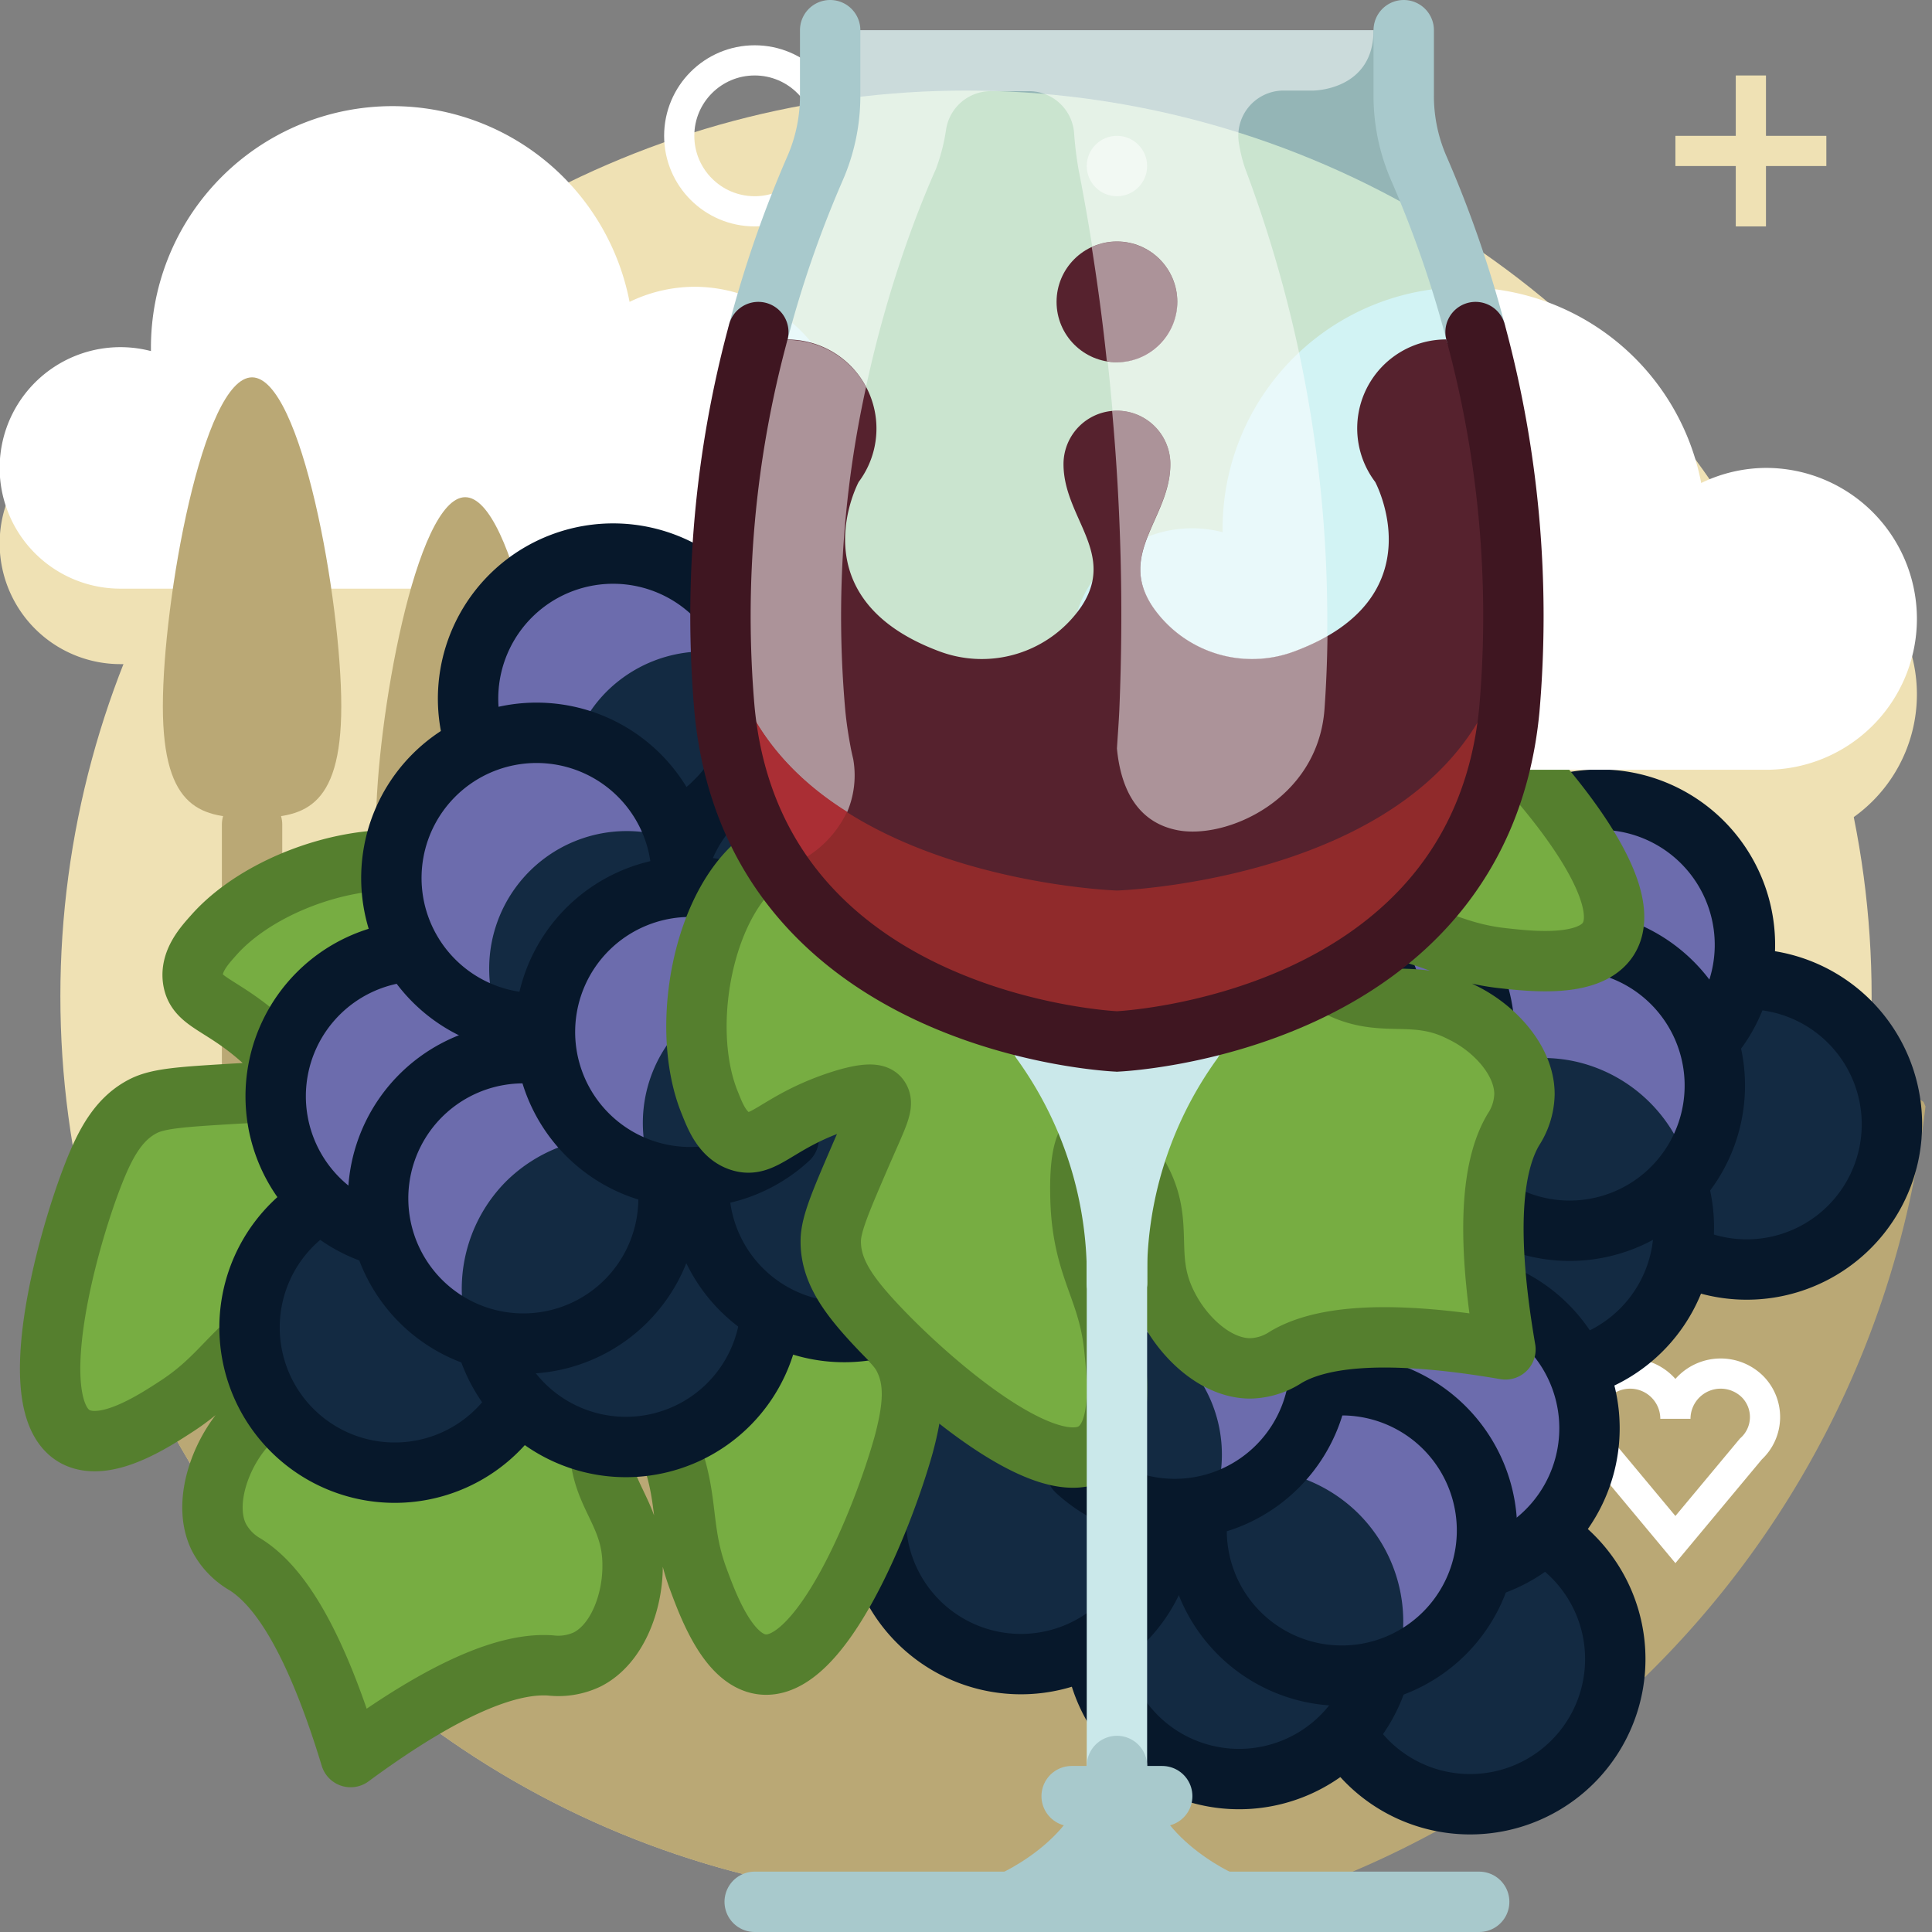 <?xml version="1.0" ?><svg data-name="Layer 1" id="Layer_1" viewBox="0 0 128 128" xmlns="http://www.w3.org/2000/svg"><rect x="0" y="0" width="128" height="128" fill="#808080" stroke="none"/><defs><style>.cls-1{fill:#efe1b4;}.cls-18,.cls-2{fill:#fff;}.cls-3{fill:#baa875;}.cls-11,.cls-13,.cls-16,.cls-23,.cls-4,.cls-5,.cls-6,.cls-9{fill:none;}.cls-4{stroke:#baa875;}.cls-11,.cls-12,.cls-13,.cls-15,.cls-16,.cls-23,.cls-4,.cls-9{stroke-linecap:round;stroke-width:4px;}.cls-23,.cls-4,.cls-5,.cls-6{stroke-miterlimit:10;}.cls-5{stroke:#efe1b4;}.cls-5,.cls-6{stroke-width:2px;}.cls-6{stroke:#fff;stroke-linecap:square;}.cls-7{fill:#132a42;}.cls-8{fill:#6c6cad;}.cls-9{stroke:#07182b;}.cls-11,.cls-12,.cls-13,.cls-15,.cls-16,.cls-9{stroke-linejoin:round;}.cls-10{fill:#77ad42;}.cls-11{stroke:#557f2e;}.cls-12{fill:#997f56;stroke:#7c6233;}.cls-13{stroke:#cae8ea;}.cls-14{fill:#cae8ea;}.cls-15{fill:#a8c9cc;}.cls-15,.cls-16{stroke:#a8c9cc;}.cls-17{fill:#a7e8ea;}.cls-17,.cls-18,.cls-20{opacity:0.51;}.cls-19{fill:#56222e;}.cls-21{fill:#902a2b;}.cls-22{fill:#aa2e34;}.cls-23{stroke:#3f1621;}</style></defs><title/><circle class="cls-1" cx="64" cy="66" r="60"/><path class="cls-1" d="M74,74l-7.87-3.14L53,81s11,32.64,11,33.32S69.85,126,69.85,126L88,123l10-12Z"/><path class="cls-1" d="M46,24a9.94,9.94,0,0,0-4.29,1A16,16,0,0,0,10,28c0,.09,0,.18,0,.26A8,8,0,1,0,8,44H46a10,10,0,0,0,0-20Z"/><path class="cls-2" d="M46,19a9.94,9.94,0,0,0-4.29,1A16,16,0,0,0,10,23c0,.09,0,.18,0,.26A8,8,0,1,0,8,39H46a10,10,0,0,0,0-20Z"/><path class="cls-3" d="M127.57,73.3l-.13-.29S106.65,57,69.85,94.75c.77,5.5,3.62,9.95,6.7,13.81l-7.43.76c-3-6.61-6.57-10.28-7.57-17.73a32.06,32.06,0,0,1-.18-5.84C30,61.54,12.9,69.24,5,76.94a60,60,0,0,0,67.86,48.41l.31.66L89,125l0-.74A63,63,0,0,0,127.57,73.3Z"/><line class="cls-4" x1="16.7" x2="16.7" y1="72.7" y2="54.63"/><path class="cls-3" d="M22.61,46.79c0,6.94-2.65,7.39-5.91,7.39s-5.91-.45-5.91-7.39S13.43,25,16.7,25,22.61,39.85,22.61,46.79Z"/><line class="cls-4" x1="30.82" x2="30.82" y1="77.64" y2="62.57"/><path class="cls-3" d="M36.73,54.73c0,6.94-2.65,7.39-5.91,7.39s-5.91-.45-5.91-7.39,2.65-21.79,5.91-21.79S36.73,47.8,36.73,54.73Z"/><path class="cls-1" d="M117,36a9.94,9.94,0,0,0-4.29,1A16,16,0,0,0,81,40c0,.09,0,.18,0,.26A8,8,0,1,0,79,56h38a10,10,0,0,0,0-20Z"/><line class="cls-5" x1="111" x2="121" y1="10" y2="10"/><line class="cls-5" x1="116" x2="116" y1="15" y2="5"/><circle class="cls-6" cx="50" cy="9" r="5"/><path class="cls-6" d="M116.12,91.88A3,3,0,0,0,111,94h0a3,3,0,0,0-5.12-2.12A2.86,2.86,0,0,0,106,96l5,6,5-6A2.86,2.86,0,0,0,116.12,91.88Z"/><path class="cls-7" d="M83.46,92.54a10.11,10.11,0,0,0,10.81-4.63,10.1,10.1,0,0,0,17.46-4.14,10.19,10.19,0,0,0,1.83.6,10.12,10.12,0,1,0,4.34-19.77,10.22,10.22,0,0,0-1.92-.22,10.1,10.1,0,0,0-14.12-11.07,10.09,10.09,0,0,0-11-8.91,10.1,10.1,0,0,0-19.52.33,10.17,10.17,0,0,0-1.83-.6,10.12,10.12,0,0,0-12.05,7.71,15.18,15.18,0,0,0-.36,3,.5.5,0,0,0,.27.45L75.22,85.07l.52-.34A10.09,10.09,0,0,0,83.46,92.54ZM82.1,57.26h0Z"/><path class="cls-8" d="M104.34,70.32a10.17,10.17,0,0,0-8.42,1.95,10.18,10.18,0,0,0-.55-.94l.07,0a10.07,10.07,0,0,0,4.66-8.61A9.1,9.1,0,0,1,111.49,76.3,10.11,10.11,0,0,0,104.34,70.32Z"/><path class="cls-8" d="M88.86,67.95A9.12,9.12,0,0,0,78,74.9c0,.19-.08.39-.11.58a.5.5,0,1,1-1-.16c0-.21.07-.43.12-.64a10.05,10.05,0,0,1,4.43-6.35l.08,0a10,10,0,0,1-.63-1.12l-.06,0a9.1,9.1,0,0,0-1-.68,9.12,9.12,0,1,1,15.84,8A9.12,9.12,0,0,0,88.86,67.95Z"/><path class="cls-8" d="M81.24,46.58a9.13,9.13,0,0,0-8.93,3,9.11,9.11,0,0,1,17.51-5,10.17,10.17,0,0,0-5.6,3.28A9.06,9.06,0,0,0,81.24,46.58Z"/><path class="cls-8" d="M97.68,57.85a9.11,9.11,0,0,0-14.64-1,9.12,9.12,0,1,1,15.75,3.44A9.15,9.15,0,0,0,97.68,57.85Z"/><path class="cls-8" d="M115,64.48A9.13,9.13,0,0,1,113.31,68a10.08,10.08,0,0,0-15.57-4,10.18,10.18,0,0,0-.55-.94l.07,0a10.07,10.07,0,0,0,4.66-8.61,9.12,9.12,0,0,1,13,10.09Z"/><path class="cls-9" d="M57.56,54.83A14.67,14.67,0,0,1,57.91,52a9.63,9.63,0,0,1,13.58-6.6"/><path class="cls-9" d="M111.6,83.18a9.62,9.62,0,1,0,4-18.31"/><path class="cls-9" d="M83,58.46a9.63,9.63,0,0,0-10.52-1"/><path class="cls-9" d="M90.4,44.72a9.61,9.61,0,1,0-8.14,12"/><path class="cls-9" d="M113.28,68.87A9.62,9.62,0,0,0,101.67,54"/><path class="cls-9" d="M94.33,87.2a9.62,9.62,0,0,0,16.85-8.56"/><path class="cls-9" d="M96.62,62.81A9.62,9.62,0,1,0,83.95,60"/><path class="cls-9" d="M76.17,84.41a9.62,9.62,0,1,0,17.34-7.27"/><path class="cls-9" d="M95.22,75.87a9.62,9.62,0,1,0,2.46-11.21"/><path class="cls-9" d="M87,78A9.62,9.62,0,1,0,79.33,66.5q-.07.31-.11.61"/><path class="cls-7" d="M60.49,107.73a10.11,10.11,0,0,0,11.6,1.92A10.1,10.1,0,0,0,89,115.59a10.19,10.19,0,0,0,1.22,1.5,10.12,10.12,0,1,0,14.31-14.31,10.22,10.22,0,0,0-1.5-1.22,10.1,10.1,0,0,0-5.93-16.94,10.09,10.09,0,0,0-4.5-13.46A10.1,10.1,0,0,0,76,60.92a10.17,10.17,0,0,0-1.22-1.5,10.12,10.12,0,0,0-14.31,0,15.18,15.18,0,0,0-1.91,2.32.5.5,0,0,0,0,.53L57.57,97h.62A10.09,10.09,0,0,0,60.49,107.73ZM78.36,77.29h0v0Z"/><path class="cls-8" d="M90,100.28a10.17,10.17,0,0,0-8.14-2.9,10.18,10.18,0,0,0,0-1.08H82a10.07,10.07,0,0,0,8.57-4.74,9.1,9.1,0,0,1,2.25,17.61A10.11,10.11,0,0,0,90,100.28Z"/><path class="cls-8" d="M78.29,89.93a9.12,9.12,0,0,0-12.9,0l-.41.43a.5.5,0,0,1-.75-.66l.45-.48a10.05,10.05,0,0,1,7.16-3h.1A10,10,0,0,1,72,85s0,0,0-.05a9.1,9.1,0,0,0-.47-1.1,9.12,9.12,0,1,1,9,15.27A9.12,9.12,0,0,0,78.29,89.93Z"/><path class="cls-8" d="M83.39,67.83a9.13,9.13,0,0,0-9.16-2.26A9.11,9.11,0,0,1,91.7,70.75a10.17,10.17,0,0,0-6.48-.26A9.06,9.06,0,0,0,83.39,67.83Z"/><path class="cls-8" d="M91.16,86.18a9.11,9.11,0,0,0-11.81-8.71A9.12,9.12,0,1,1,90.76,88.86,9.15,9.15,0,0,0,91.16,86.18Z"/><path class="cls-8" d="M102.14,101.08a9.13,9.13,0,0,1-3.29,2.09A10.08,10.08,0,0,0,87.9,91.38a10.18,10.18,0,0,0,0-1.08H88a10.07,10.07,0,0,0,8.57-4.74,9.12,9.12,0,0,1,5.54,15.52Z"/><path class="cls-9" d="M59,62a14.67,14.67,0,0,1,1.85-2.24,9.63,9.63,0,0,1,15,1.76"/><path class="cls-9" d="M89.23,115a9.62,9.62,0,1,0,13.22-13.27"/><path class="cls-9" d="M78.44,78.77a9.63,9.63,0,0,0-8.34-6.48"/><path class="cls-9" d="M92.11,71.19a9.61,9.61,0,1,0-13.34,5.75"/><path class="cls-9" d="M98.35,103.87a9.62,9.62,0,0,0-1.74-18.82"/><path class="cls-9" d="M72.51,109.1A9.62,9.62,0,0,0,91.31,111"/><path class="cls-9" d="M87.6,89.78a9.62,9.62,0,1,0-9.16-9.19"/><path class="cls-9" d="M58.73,97a9.62,9.62,0,1,0,18.52,3.23"/><path class="cls-9" d="M79.38,100a9.62,9.62,0,1,0,8.11-8.12"/><path class="cls-9" d="M71.32,97.44A9.62,9.62,0,1,0,71,83.58l-.43.45"/><path class="cls-10" d="M39.64,66.83c.66,0,1.43,2,2.71,1.78,4.62-.62,5.84-3,8.49-3.35,5.3-.8,11.64,6.88,12.14,12.83.08.91.19,2.55-.79,3.37s-2.52,0-5.95.34c-1.43.13-3.23.3-3.43,1.06-.16.59.74,1.16,3,3.1s3.58,3,4.07,4c.82,1.61.61,3.42,0,5.72-1.34,4.83-5.47,15.19-9.46,14.58-2.19-.34-3.49-3.84-4.17-5.68C44.93,101,45.79,99,43.94,95c-.42-.92-1.65-3.6-2.71-3.43-.88.13-1.33,2.13-1.45,3.37-.38,4,2.18,5,2.13,8.85,0,2.35-1,5.13-3,6.15a4.47,4.47,0,0,1-2.44.4c-2.3-.16-6.2.88-13.24,6.07-2.54-8.36-5-11.53-7-12.77a4.47,4.47,0,0,1-1.72-1.78c-1-2-.14-4.84,1.25-6.74,2.25-3.1,4.93-2.43,7-5.82.65-1.07,1.48-2.94.85-3.57s-3.34.64-4.23,1.13C15.45,89,15,91,11.76,93.13,10.12,94.2,7,96.23,5,95.19,1.46,93.3,4.34,82.52,6.16,77.85c.86-2.22,1.77-3.8,3.4-4.6,1-.48,2.54-.58,5.65-.77s4.07-.1,4.29-.67c.3-.73-1.05-1.95-2.12-2.9-2.56-2.3-4.24-2.47-4.56-3.83s.78-2.49,1.38-3.17c4-4.47,13.63-6.84,17.41-3,1.88,1.9,1.46,4.5,4.8,7.76C37.33,67.54,39.09,66.47,39.64,66.83Z"/><polygon class="cls-10" points="19.97 80.7 30.73 86.37 23.16 96.5 15.24 91.77 10.8 82.92 19.97 80.7"/><path class="cls-11" d="M39.64,66.83c.66,0,1.43,2,2.71,1.78,4.62-.62,5.84-3,8.49-3.35,5.3-.8,11.64,6.88,12.14,12.83.08.91.19,2.55-.79,3.37s-2.52,0-5.95.34c-1.43.13-3.23.3-3.43,1.06-.16.59.74,1.16,3,3.1s3.58,3,4.07,4c.82,1.61.61,3.42,0,5.72-1.34,4.83-5.47,15.19-9.46,14.58-2.19-.34-3.49-3.84-4.17-5.68C44.93,101,45.79,99,43.94,95c-.42-.92-1.65-3.6-2.71-3.43-.88.13-1.33,2.13-1.45,3.37-.38,4,2.18,5,2.13,8.85,0,2.35-1,5.13-3,6.15a4.47,4.47,0,0,1-2.44.4c-2.3-.16-6.2.88-13.24,6.07-2.54-8.36-5-11.53-7-12.77a4.47,4.47,0,0,1-1.72-1.78c-1-2-.14-4.84,1.25-6.74,2.25-3.1,4.93-2.43,7-5.82.65-1.07,1.48-2.94.85-3.57s-3.34.64-4.23,1.13C15.45,89,15,91,11.76,93.13,10.12,94.2,7,96.23,5,95.19,1.46,93.3,4.34,82.52,6.16,77.85c.86-2.22,1.77-3.8,3.4-4.6,1-.48,2.54-.58,5.65-.77s4.07-.1,4.29-.67c.3-.73-1.05-1.95-2.12-2.9-2.56-2.3-4.24-2.47-4.56-3.83s.78-2.49,1.38-3.17c4-4.47,13.63-6.84,17.41-3,1.88,1.9,1.46,4.5,4.8,7.76C37.33,67.54,39.09,66.47,39.64,66.83Z"/><path class="cls-7" d="M65.38,75H66L65,40.26a.5.5,0,0,0,0-.53,15.18,15.18,0,0,0-1.91-2.32,10.12,10.12,0,0,0-14.31,0,10.17,10.17,0,0,0-1.22,1.5A10.1,10.1,0,0,0,30.94,49.16a10.1,10.1,0,0,0-4.5,13.46,10.1,10.1,0,0,0-5.93,16.94A10.22,10.22,0,0,0,19,80.78,10.12,10.12,0,0,0,33.33,95.09a10.19,10.19,0,0,0,1.22-1.5,10.1,10.1,0,0,0,16.94-5.93A10.1,10.1,0,0,0,65.38,75ZM45.22,55.28v0h0Z"/><path class="cls-8" d="M33.52,78.28a10.17,10.17,0,0,1,8.14-2.9,10.18,10.18,0,0,1,0-1.08h-.09A10.07,10.07,0,0,1,33,69.56a9.1,9.1,0,0,0-2.25,17.61A10.11,10.11,0,0,1,33.52,78.28Z"/><path class="cls-8" d="M45.28,67.93a9.12,9.12,0,0,1,12.9,0l.41.43a.5.5,0,0,0,.75-.66l-.45-.48a10.05,10.05,0,0,0-7.16-3h-.1A10,10,0,0,0,51.56,63s0,0,0-.05a9.1,9.1,0,0,1,.47-1.1A9.12,9.12,0,1,0,43,77.1,9.12,9.12,0,0,1,45.28,67.93Z"/><path class="cls-8" d="M40.18,45.83a9.13,9.13,0,0,1,9.16-2.26,9.11,9.11,0,0,0-17.47,5.18,10.17,10.17,0,0,1,6.48-.26A9.06,9.06,0,0,1,40.18,45.83Z"/><path class="cls-8" d="M32.41,64.18a9.11,9.11,0,0,1,11.81-8.71A9.12,9.12,0,1,0,32.81,66.86,9.15,9.15,0,0,1,32.41,64.18Z"/><path class="cls-8" d="M18.75,72.63A9.11,9.11,0,0,1,27,63.56a10.07,10.07,0,0,0,8.57,4.74h.09a10.18,10.18,0,0,0,0,1.08A10.08,10.08,0,0,0,24.72,81.17a9.06,9.06,0,0,1-6-8.54Z"/><path class="cls-9" d="M64.58,40a14.67,14.67,0,0,0-1.85-2.24,9.63,9.63,0,0,0-15,1.76"/><path class="cls-9" d="M34.34,93A9.62,9.62,0,1,1,21.12,79.75"/><path class="cls-9" d="M45.12,56.77a9.63,9.63,0,0,1,8.34-6.48"/><path class="cls-9" d="M31.46,49.19A9.61,9.61,0,1,1,44.8,54.94"/><path class="cls-9" d="M25.21,81.87A9.62,9.62,0,0,1,27,63.05"/><path class="cls-9" d="M51.05,87.1A9.62,9.62,0,0,1,32.25,89"/><path class="cls-9" d="M36,67.78a9.62,9.62,0,1,1,9.16-9.19"/><path class="cls-9" d="M64.84,75a9.62,9.62,0,1,1-18.52,3.23"/><path class="cls-9" d="M44.19,78a9.62,9.62,0,1,1-8.11-8.12"/><path class="cls-9" d="M52.25,75.44a9.62,9.62,0,1,1,.28-13.87L53,62"/><path class="cls-12" d="M73,44.74l6.07-5.35c.86-.86.24-2.9-.63-3.76h0c-.86-.86-2.9-1.49-3.76-.63l-5.36,6.08"/><path class="cls-10" d="M62.82,52.47c.33-.57,2.38-.4,2.81-1.63,1.52-4.41,0-6.54.81-9.09,1.66-5.1,11.37-7.32,16.92-5.1.84.34,2.37,1,2.66,2.22s-1.11,2.27-2.36,5.47c-.52,1.33-1.18,3-.59,3.55s1.37-.14,4.14-1.33,4.31-1.84,5.39-1.85c1.81,0,3.33,1,5.1,2.59,3.72,3.36,11.13,11.7,8.79,15-1.28,1.8-5,1.4-6.94,1.18-3.84-.42-5.16-2.06-9.6-2.22-1,0-4-.14-4.28.89C85.38,63,87,64.29,88,65c3.36,2.11,5.46.31,8.86,2.07C99,68.1,101,70.25,101,72.49a4.47,4.47,0,0,1-.74,2.36c-1.18,2-2,5.94-.52,14.55-8.61-1.48-12.57-.66-14.55.52a4.47,4.47,0,0,1-2.36.74c-2.24,0-4.39-2-5.47-4.14-1.76-3.41,0-5.5-2.07-8.86-.66-1.06-2-2.64-2.81-2.36-1,.33-.92,3.27-.89,4.28.16,4.44,1.8,5.77,2.22,9.6.21,2,.62,5.66-1.18,6.94-3.29,2.34-11.64-5.07-15-8.79-1.6-1.77-2.6-3.29-2.59-5.1,0-1.08.62-2.53,1.85-5.39s1.73-3.68,1.33-4.14-2.21.07-3.55.59c-3.2,1.25-4.11,2.68-5.47,2.36S47.35,73.85,47,73c-2.22-5.54,0-15.25,5.1-16.92,2.54-.83,4.68.71,9.09-.81C62.42,54.86,62.25,52.8,62.82,52.47Z"/><polygon class="cls-10" points="66.39 76.27 76.29 69.2 81.95 80.51 74.17 85.46 64.27 85.46 66.39 76.27"/><path class="cls-11" d="M62.82,52.47c.33-.57,2.38-.4,2.81-1.63,1.52-4.41,0-6.54.81-9.09,1.66-5.1,11.37-7.32,16.92-5.1.84.34,2.37,1,2.66,2.22s-1.11,2.27-2.36,5.47c-.52,1.33-1.18,3-.59,3.55s1.37-.14,4.14-1.33,4.31-1.84,5.39-1.85c1.81,0,3.33,1,5.1,2.59,3.72,3.36,11.13,11.7,8.79,15-1.28,1.8-5,1.4-6.94,1.18-3.84-.42-5.16-2.06-9.6-2.22-1,0-4-.14-4.28.89C85.38,63,87,64.29,88,65c3.36,2.11,5.46.31,8.86,2.07C99,68.1,101,70.25,101,72.49a4.47,4.47,0,0,1-.74,2.36c-1.18,2-2,5.94-.52,14.55-8.61-1.48-12.57-.66-14.55.52a4.47,4.47,0,0,1-2.36.74c-2.24,0-4.39-2-5.47-4.14-1.76-3.41,0-5.5-2.07-8.86-.66-1.06-2-2.64-2.81-2.36-1,.33-.92,3.27-.89,4.28.16,4.44,1.8,5.77,2.22,9.6.21,2,.62,5.66-1.18,6.94-3.29,2.34-11.64-5.07-15-8.79-1.6-1.77-2.6-3.29-2.59-5.1,0-1.08.62-2.53,1.85-5.39s1.73-3.68,1.33-4.14-2.21.07-3.55.59c-3.2,1.25-4.11,2.68-5.47,2.36S47.35,73.85,47,73c-2.22-5.54,0-15.25,5.1-16.92,2.54-.83,4.68.71,9.09-.81C62.42,54.86,62.25,52.8,62.82,52.47Z"/><polygon class="cls-1" points="48 30 48 45 68.49 57.61 100.34 49.02 100 36 66 24 48 30"/><path class="cls-2" d="M117,31a9.94,9.94,0,0,0-4.29,1A16,16,0,0,0,81,35c0,.09,0,.18,0,.26A8,8,0,1,0,79,51h38a10,10,0,0,0,0-20Z"/><path class="cls-13" d="M79,69a26.48,26.48,0,0,0-5,16"/><path class="cls-13" d="M69,69a26.48,26.48,0,0,1,5,16"/><line class="cls-13" x1="74" x2="74" y1="83" y2="121"/><path class="cls-14" d="M79.51,68A29.58,29.58,0,0,0,74,85a29.58,29.58,0,0,0-5.51-17L74,71Z"/><path class="cls-15" d="M81,126s-7-3-7-9c0,6-7,9-7,9"/><line class="cls-16" x1="50" x2="98" y1="126" y2="126"/><line class="cls-15" x1="71" x2="77" y1="119" y2="119"/><path class="cls-17" d="M55,2V6.32a12,12,0,0,1-1,4.83c-2.29,5.2-7.56,19.28-6,35.85,2,21,26,22,26,22s24-1,26-22c1.58-16.57-3.69-30.65-6-35.85a12,12,0,0,1-1-4.83V2"/><path class="cls-18" d="M82.1,9.59A3,3,0,0,1,85,6h2s4,0,4-4H55V6.32a12,12,0,0,1-1,4.83c-2.29,5.2-7.56,19.28-6,35.85a22.44,22.44,0,0,0,3.66,10.61c5.09-1.84,5.13-5.64,4.88-7.31-.06-.26-.12-.51-.17-.78v0h0c-.15-.8-.28-1.62-.36-2.48-1.58-16.57,3.69-30.65,6-35.85a12.73,12.73,0,0,0,.68-2.67,3,3,0,0,1,3-2.48h2.47a3,3,0,0,1,3,2.75,23.44,23.44,0,0,0,.29,2.4A153.9,153.9,0,0,1,74.16,47c0,.9-.1,1.76-.18,2.59.2,2.1,1,4.82,4,5.41,3.22.64,9.3-2,9.75-8a85,85,0,0,0-5.24-35.85A9.78,9.78,0,0,1,82.1,9.59Z"/><circle class="cls-19" cx="74" cy="20" r="4"/><path class="cls-19" d="M97,22.61a5.89,5.89,0,0,0-5.89,9.32h0s4.13,7.67-5.31,11.21a8,8,0,0,1-9.44-2.95c-2.36-3.54,1.18-5.9,1.18-9.44a3.54,3.54,0,0,0-7.08,0c0,3.54,3.54,5.9,1.18,9.44a8,8,0,0,1-9.44,2.95c-9.44-3.54-5.31-11.21-5.31-11.21h0A5.9,5.9,0,0,0,51,22.61L48,33.7C48,47,50,56,58,63c5.43,4.75,16,6,16,6s10.19-1.72,16-6c10.59-7.8,9.74-17.09,10-29.3Z"/><g class="cls-20"><path class="cls-2" d="M56.53,50.3c-.06-.26-.12-.51-.17-.78v0h0c-.15-.8-.28-1.62-.36-2.48a70.46,70.46,0,0,1,1.38-21.4,5.9,5.9,0,0,0-6.38-3L48.15,33.14c-.05.46-.1.93-.14,1.4.06,9.41,1.2,16.64,4.89,22.52A6.21,6.21,0,0,0,56.53,50.3Z"/><path class="cls-2" d="M74,49.59c.2,2.1,1,4.82,4,5.41,3.22.64,9.3-2,9.75-8,.12-1.66.18-3.28.2-4.88a14.41,14.41,0,0,1-2.15,1,8,8,0,0,1-9.44-2.95c-2.36-3.54,1.18-5.9,1.18-9.44A3.54,3.54,0,0,0,74,27.21c-.11,0-.21,0-.32,0A150.26,150.26,0,0,1,74.16,47C74.12,47.9,74.05,48.76,74,49.59Z"/></g><path class="cls-21" d="M100,41.6C98,58.21,74,59,74,59s-24-.79-26-17.4c-.13-1.07-.2-2.11-.24-3.15A65.73,65.73,0,0,0,48,47c2,21,26,22,26,22s24-1,26-22a65.73,65.73,0,0,0,.24-8.55C100.2,39.49,100.13,40.53,100,41.6Z"/><path class="cls-22" d="M48.34,49.36c.07.35.14.7.21,1s.12.49.18.73.15.53.23.79.17.54.26.8.14.37.2.55a21.11,21.11,0,0,0,2.23,4.34h0a7.1,7.1,0,0,0,4.47-3.79C52.05,51.23,48.7,47.37,48,41.6c-.13-1.07-.2-2.11-.24-3.15,0,0,0,.06,0,.08,0,.66,0,1.33,0,2,0,.4,0,.8,0,1.2s0,1.06,0,1.6c0,.33,0,.65,0,1,0,.89.1,1.78.19,2.68.06.6.14,1.19.23,1.76C48.26,49,48.31,49.16,48.34,49.36Z"/><path class="cls-16" d="M55,2V6.32a12,12,0,0,1-1,4.83A74.85,74.85,0,0,0,50.24,22"/><path class="cls-16" d="M97.76,22A74.85,74.85,0,0,0,94,11.15a12,12,0,0,1-1-4.83V2"/><path class="cls-23" d="M50.24,22A71.82,71.82,0,0,0,48,47c2,21,26,22,26,22s24-1,26-22a71.82,71.82,0,0,0-2.24-25"/><circle class="cls-18" cx="74" cy="11" r="2"/><path class="cls-18" d="M78,20a4,4,0,0,0-5.67-3.63c.34,2.14.7,4.69,1,7.56A3.93,3.93,0,0,0,78,20Z"/></svg>